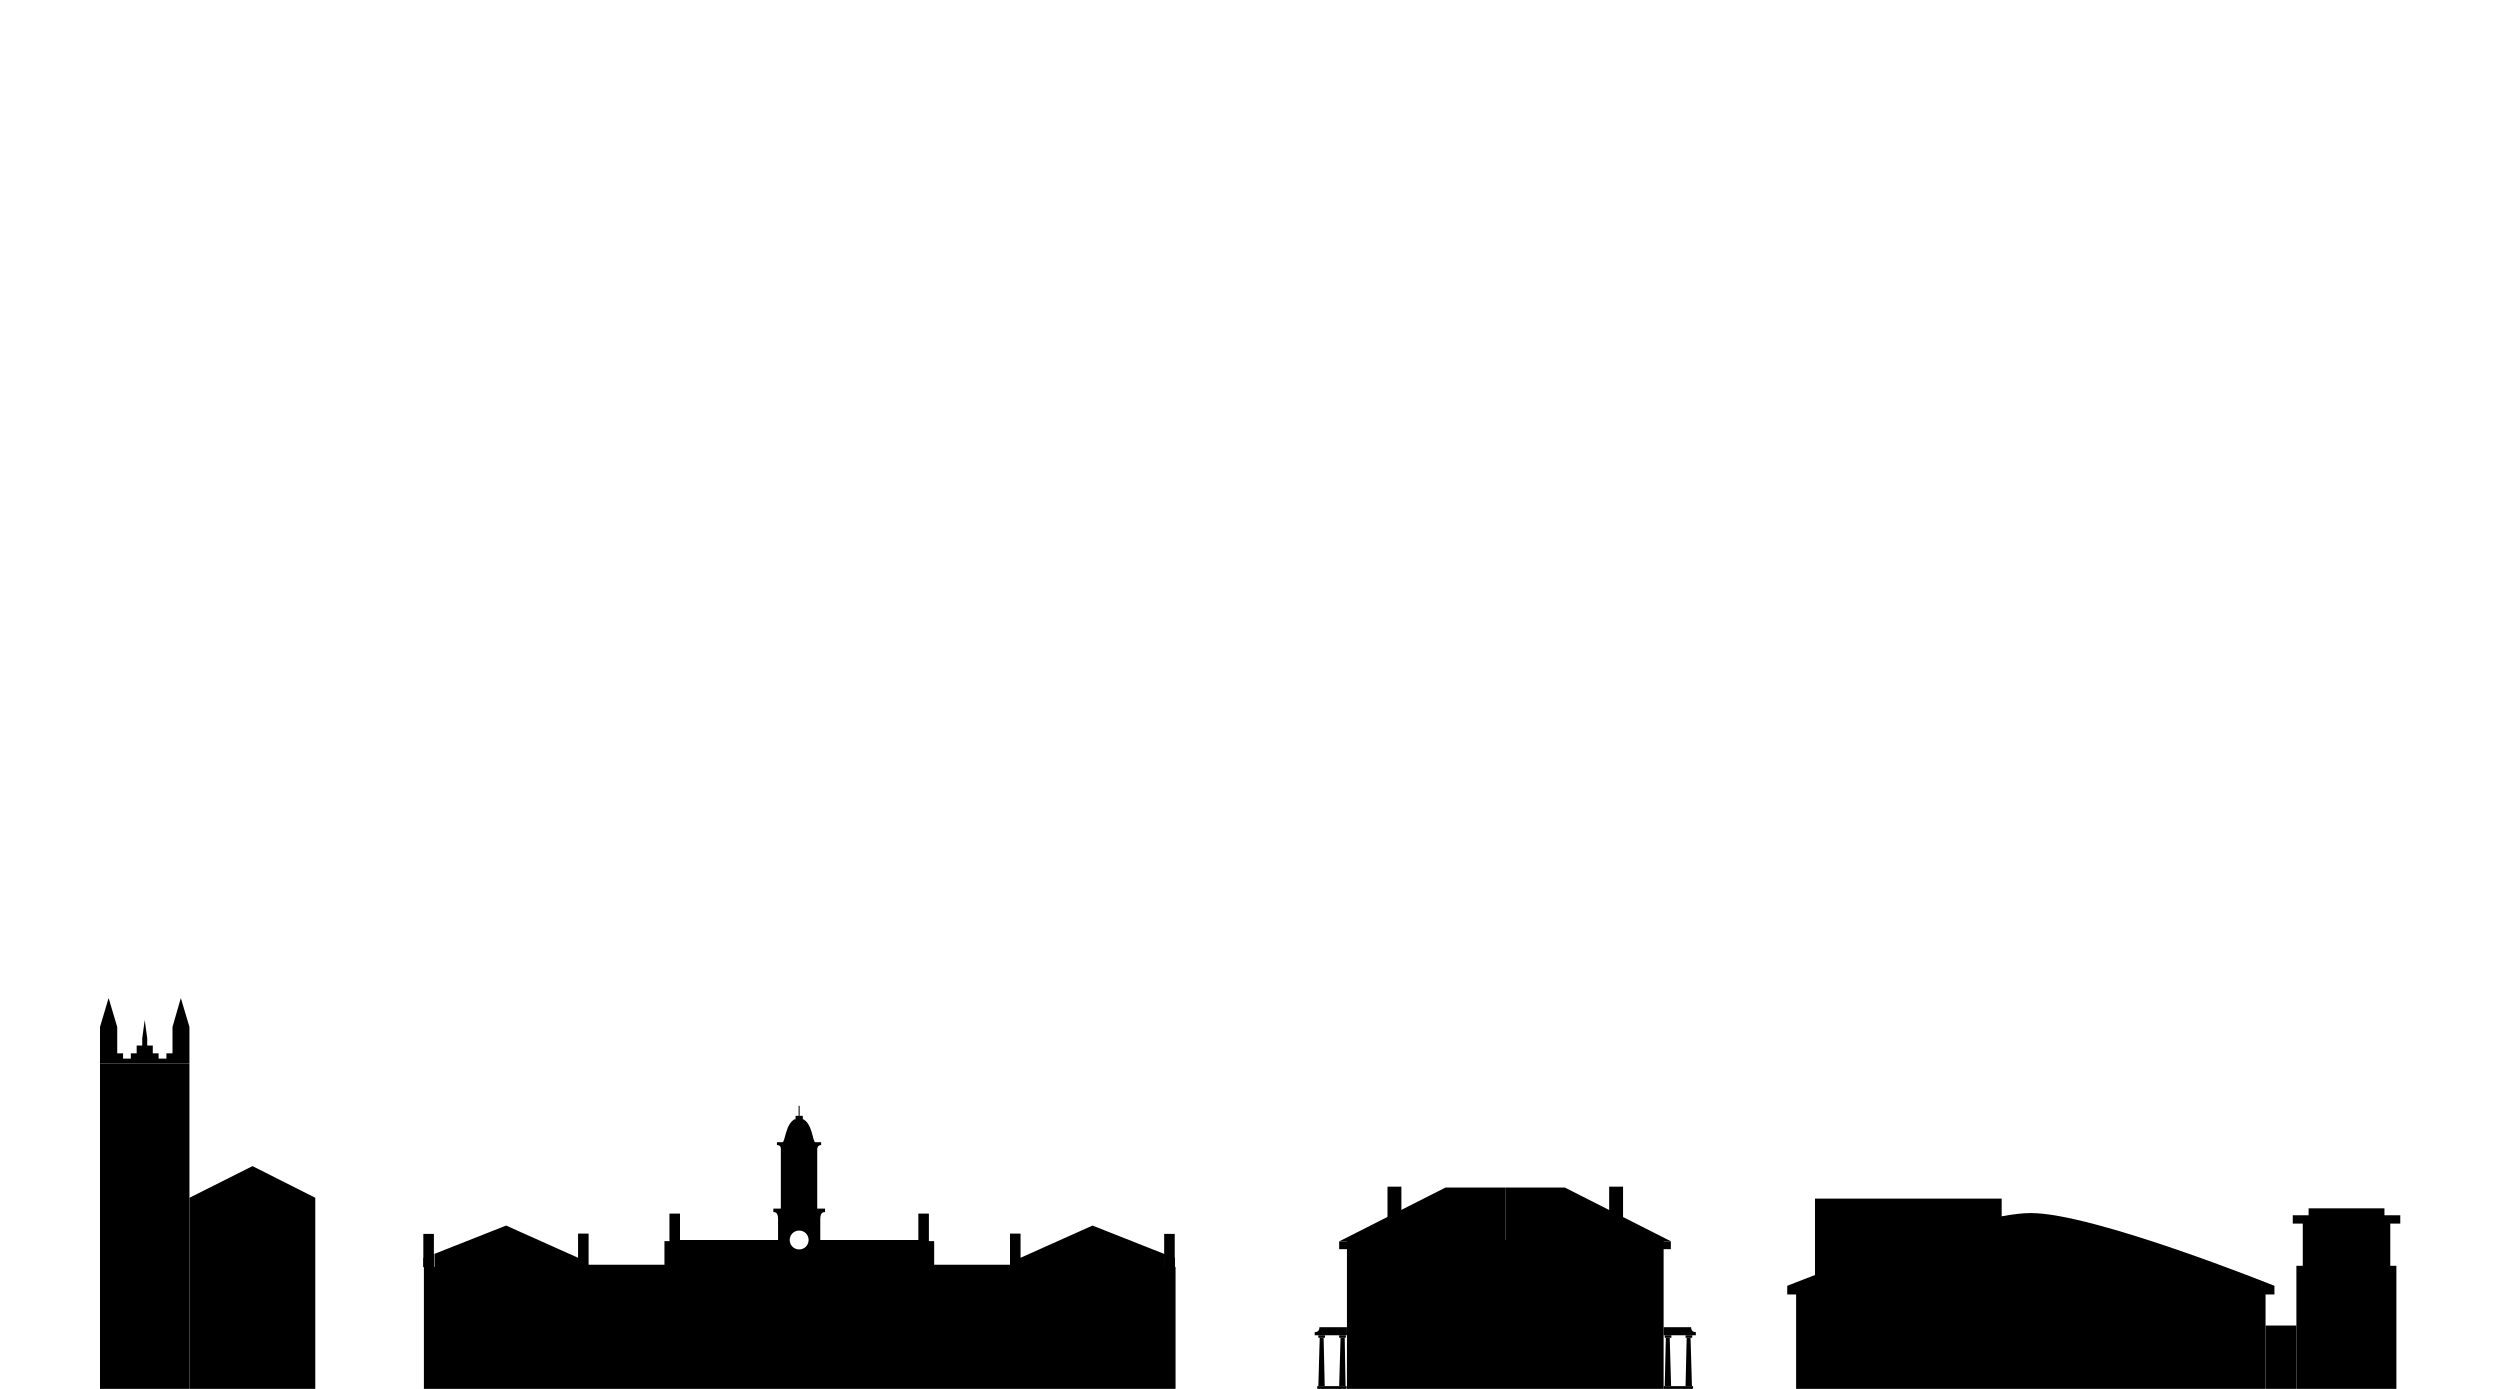 <?xml version="1.0" encoding="utf-8"?>
<!-- Generator: Adobe Illustrator 19.0.0, SVG Export Plug-In . SVG Version: 6.00 Build 0)  -->
<svg version="1.1" id="Layer_1" xmlns="http://www.w3.org/2000/svg" xmlns:xlink="http://www.w3.org/1999/xlink" x="0px" y="0px"
	 viewBox="526.3 0 900 500" style="enable-background:new 526.3 0 900 500;" xml:space="preserve">
<g id="overallRoot">
<rect id="XMLID_2_" x="1011.2" y="446.4" width="114" height="54.3"/>
<polygon id="XMLID_4_" points="1008.4,446.9 1046.7,427.5 1068.2,427.5 1068.2,446.9 "/>
<polygon id="XMLID_10_" points="1127.9,446.9 1089.6,427.5 1068.2,427.5 1068.2,446.9 "/>
<rect id="XMLID_5_" x="1025.8" y="427.2" width="5" height="14.8"/>
<rect id="XMLID_14_" x="1105.6" y="427.2" width="5" height="14.8"/>
<path id="XMLID_12_" d="M1011.2,478.4v2.3h-11.6v-1.2c0,0,1.7,0.3,1.7-1.7h9.9V478.4z"/>
<rect id="XMLID_27_" x="1000.9" y="480.7" width="2.4" height="0.9"/>
<polygon id="XMLID_28_" points="1002.8,481.6 1003.2,499 1000.9,499 1001.4,481.6 "/>
<rect id="XMLID_38_" x="1008.4" y="480.7" width="2.4" height="0.9"/>
<rect id="XMLID_35_" x="1000.5" y="499" width="10.6" height="1.7"/>
<polygon id="XMLID_34_" points="1010.4,481.6 1010.7,499 1008.4,499 1008.9,481.6 "/>
<path id="XMLID_50_" d="M1125.2,478.4v2.3h11.6v-1.2c0,0-1.7,0.3-1.7-1.7h-9.9V478.4z"/>
<rect id="XMLID_49_" x="1133.1" y="480.7" width="2.4" height="0.9"/>
<polygon id="XMLID_45_" points="1133.5,481.6 1133.1,499 1135.4,499 1134.9,481.6 "/>
<rect id="XMLID_43_" x="1125.6" y="480.7" width="2.4" height="0.9"/>
<rect id="XMLID_42_" x="1125.2" y="499" width="10.6" height="1.7"/>
<polygon id="XMLID_33_" points="1126,481.6 1125.6,499 1127.9,499 1127.4,481.6 "/>
<rect id="XMLID_55_" x="1008.4" y="446.9" width="6.6" height="2.8"/>
<rect id="XMLID_62_" x="1121.2" y="446.9" width="6.6" height="2.8"/>
<g id="XMLID_88_">
	<polygon id="XMLID_93_" points="1386.8,440.5 1386.8,455.7 1389,455.7 1389,500.6 1371,500.5 1353,500.6 1353,455.7 1355.3,455.7
		1355.3,440.5 1351.7,440.5 1351.7,437.5 1357.4,437.5 1357.4,435 1384.7,435 1384.7,437.5 1390.4,437.5 1390.4,440.5 	"/>
	<path id="XMLID_92_" d="M1353,476.7"/>
	<path id="XMLID_91_" d="M1345.1,462.9v3.1h-3.2v34.7h-169v-34.7h-3.2v-3.1c0,0,65.1-26.2,87.7-26.2
		C1280.1,436.7,1345.1,462.9,1345.1,462.9z"/>
	<rect id="XMLID_90_" x="1341.9" y="477.2" width="11.1" height="23.5"/>
	<rect id="XMLID_89_" x="1179.7" y="431.5" width="67.2" height="29.3"/>
</g>
<rect id="XMLID_1_" x="562.3" y="382.9" width="32.2" height="117.9"/>
<polygon id="XMLID_11_" points="639.8,431.2 639.8,500.7 594.5,500.7 594.5,431.2 617.2,419.8 "/>
<polygon id="XMLID_8_" points="594.5,369.7 594.5,382.9 562.3,382.9 562.3,369.7 565.4,359.3 568.5,369.7 568.5,379.2 570.6,379.2
	570.6,381.1 573.4,381.1 573.4,379.2 575.5,379.2 575.5,376.4 577.5,376.4 577.5,373.8 578.4,367.2 579.3,373.8 579.3,376.4
	581.3,376.4 581.3,379.2 583.4,379.2 583.4,381.1 586.2,381.1 586.2,379.2 588.4,379.2 588.4,369.7 591.4,359.3 "/>
<g id="XMLID_6_">
	<path id="XMLID_48_" d="M945.4,456.1v-4.7l-25.8-10.2l-25.9,11.6v-8.7l-3.8,0v11.2h-27.3v-8.5h-1.9v-9.9h-3.8v9.5h-35.3
		c0,0,0-4.7,0-7.6s1.7-2.4,1.7-2.4v-1.3l-2.8,0v-21.4c0.1-0.5,0.1-1.4,1.4-1.5v-1h-2.1c-0.9,0.1-1-6.9-4.6-8.4v0.4h-2.6v-0.4
		c-3.5,1.5-3.7,8.5-4.6,8.4H806v1c1.4,0.1,1.4,1,1.4,1.5v21.4l-2.7,0v1.3c0,0,1.7-0.5,1.7,2.4s0,7.6,0,7.6h-35.3v-9.5h-3.8v9.9h-1.8
		v8.5h-27.3v-11.2l-3.8,0v8.7l-25.9-11.6l-25.8,10.2v4.7h-3.8v45.1h270.6v-45.1H945.4z M814,449.8c-1.9,0-3.4-1.5-3.4-3.4
		s1.5-3.4,3.4-3.4s3.4,1.5,3.4,3.4S815.9,449.8,814,449.8z"/>
	<path id="XMLID_44_" d="M814,403.2v-0.7l0,0h0.2c0.4,0,0.8,0.1,1.1,0.2v0.4H814z"/>
	<polygon id="XMLID_47_" points="949.3,452.9 949.3,456.1 945.4,456.1 945.4,451.4 	"/>
	<polygon id="XMLID_3_" points="814.2,402.5 814.2,398.1 814,398.1 814,402.5 	"/>
	<rect id="XMLID_46_" x="814" y="401.7" width="1.3" height="1.5"/>
	<rect id="XMLID_37_" x="945.4" y="444.2" width="3.8" height="12"/>
</g>
<g id="XMLID_9_">
	<polygon id="XMLID_39_" points="678.7,452.9 682.5,451.4 682.5,456.1 678.7,456.1 	"/>
	<path id="XMLID_40_" d="M814,402.5v0.7h-1.3v-0.4c0.3-0.1,0.7-0.2,1.1-0.2H814L814,402.5z"/>
	<polygon id="XMLID_13_" points="813.8,402.5 813.8,398.1 814,398.1 814,402.5 	"/>
	<rect id="XMLID_41_" x="812.7" y="401.7" width="1.3" height="1.5"/>
	<rect id="XMLID_36_" x="678.7" y="444.2" width="3.8" height="12"/>
</g>
</g>
</svg>
